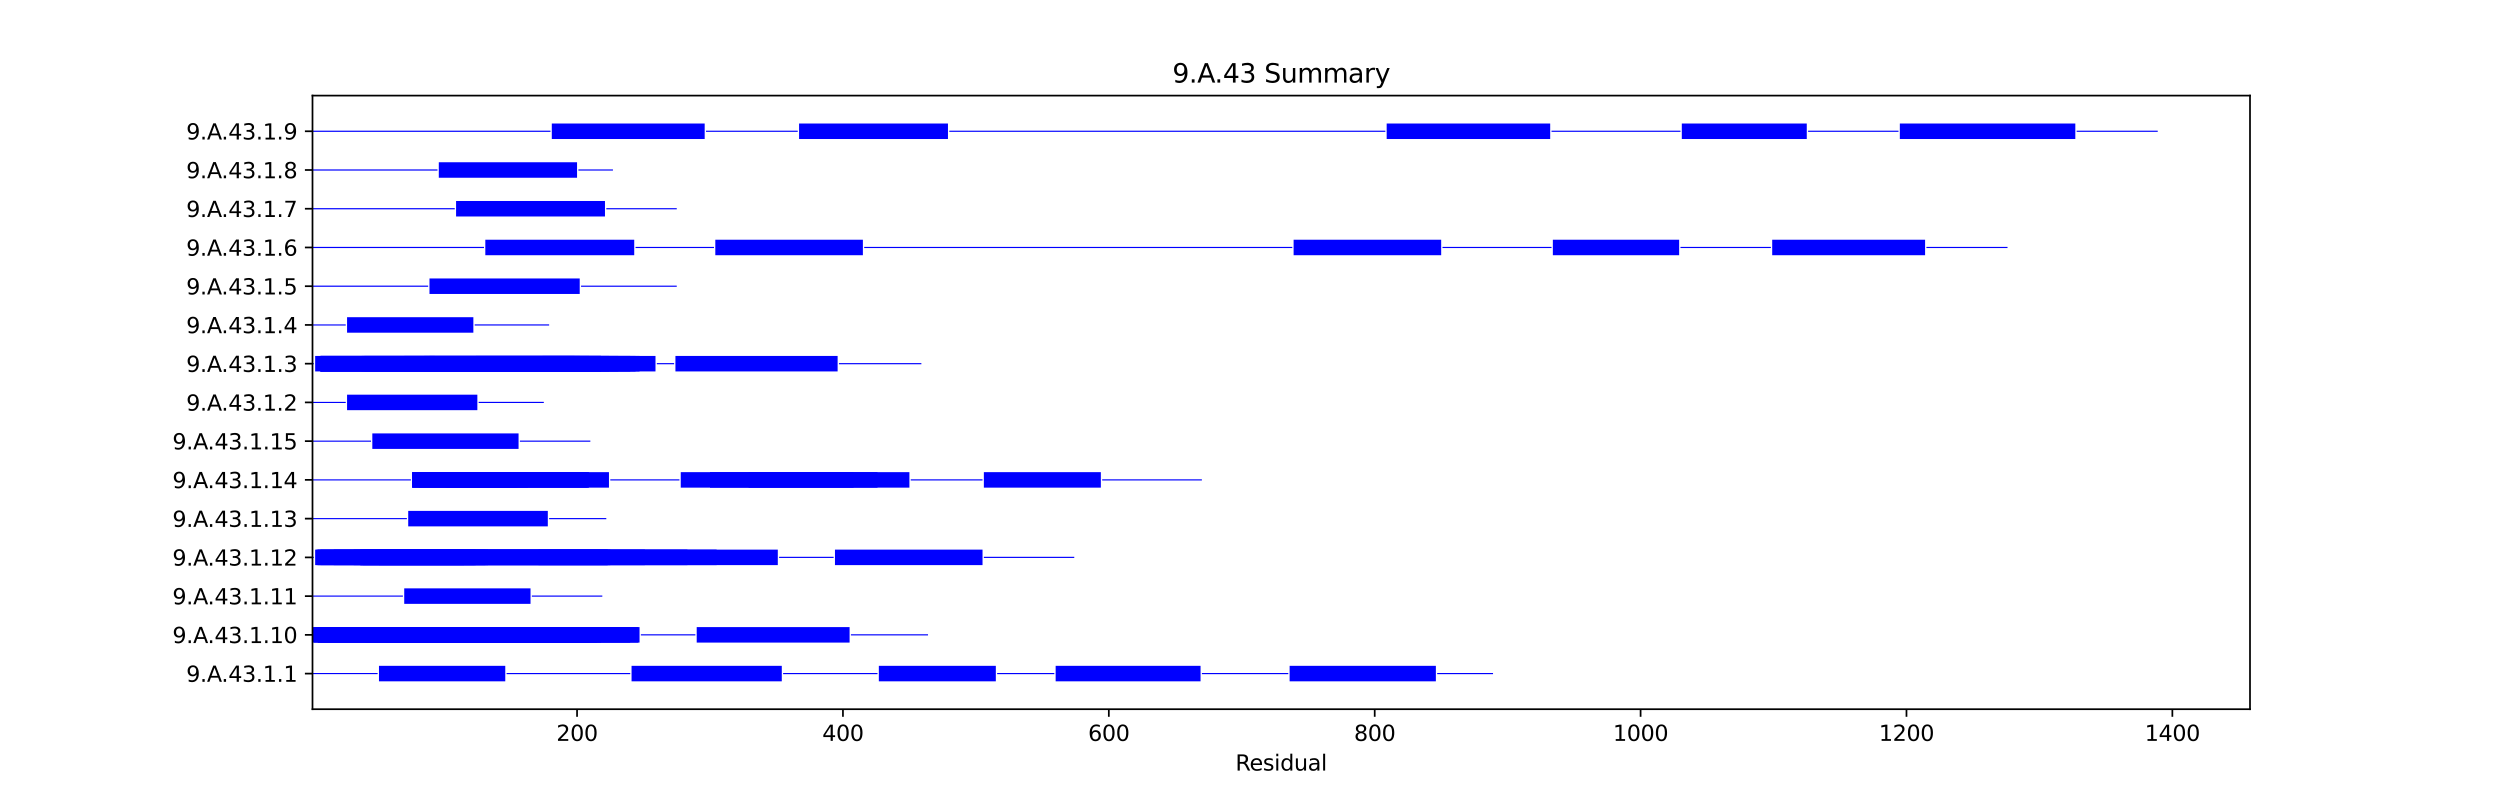 <?xml version="1.0" encoding="utf-8" standalone="no"?>
<!DOCTYPE svg PUBLIC "-//W3C//DTD SVG 1.1//EN"
  "http://www.w3.org/Graphics/SVG/1.1/DTD/svg11.dtd">
<svg xmlns:xlink="http://www.w3.org/1999/xlink" width="1152pt" height="367.2pt" viewBox="0 0 1152 367.2" xmlns="http://www.w3.org/2000/svg" version="1.1">
 <defs>
  <style type="text/css">*{stroke-linejoin: round; stroke-linecap: butt}</style>
 </defs>
 <g id="figure_1">
  <g id="patch_1">
   <path d="M 0 367.2 
L 1152 367.2 
L 1152 0 
L 0 0 
z
" style="fill: #ffffff"/>
  </g>
  <g id="axes_1">
   <g id="patch_2">
    <path d="M 144 326.808 
L 1036.8 326.808 
L 1036.8 44.064 
L 144 44.064 
z
" style="fill: #ffffff"/>
   </g>
   <g id="patch_3">
    <path d="M 144 310.654 
L 174.017 310.654 
L 174.017 310.118 
L 144 310.118 
z
" clip-path="url(#p4960976995)" style="fill: #0000ff"/>
   </g>
   <g id="patch_4">
    <path d="M 174.63 313.956 
L 232.827 313.956 
L 232.827 306.816 
L 174.63 306.816 
z
" clip-path="url(#p4960976995)" style="fill: #0000ff"/>
   </g>
   <g id="patch_5">
    <path d="M 233.439 310.654 
L 290.411 310.654 
L 290.411 310.118 
L 233.439 310.118 
z
" clip-path="url(#p4960976995)" style="fill: #0000ff"/>
   </g>
   <g id="patch_6">
    <path d="M 291.023 313.956 
L 360.247 313.956 
L 360.247 306.816 
L 291.023 306.816 
z
" clip-path="url(#p4960976995)" style="fill: #0000ff"/>
   </g>
   <g id="patch_7">
    <path d="M 360.86 310.654 
L 404.354 310.654 
L 404.354 310.118 
L 360.86 310.118 
z
" clip-path="url(#p4960976995)" style="fill: #0000ff"/>
   </g>
   <g id="patch_8">
    <path d="M 404.967 313.956 
L 458.875 313.956 
L 458.875 306.816 
L 404.967 306.816 
z
" clip-path="url(#p4960976995)" style="fill: #0000ff"/>
   </g>
   <g id="patch_9">
    <path d="M 459.488 310.654 
L 485.83 310.654 
L 485.83 310.118 
L 459.488 310.118 
z
" clip-path="url(#p4960976995)" style="fill: #0000ff"/>
   </g>
   <g id="patch_10">
    <path d="M 486.442 313.956 
L 553.215 313.956 
L 553.215 306.816 
L 486.442 306.816 
z
" clip-path="url(#p4960976995)" style="fill: #0000ff"/>
   </g>
   <g id="patch_11">
    <path d="M 553.828 310.654 
L 593.647 310.654 
L 593.647 310.118 
L 553.828 310.118 
z
" clip-path="url(#p4960976995)" style="fill: #0000ff"/>
   </g>
   <g id="patch_12">
    <path d="M 594.259 313.956 
L 661.645 313.956 
L 661.645 306.816 
L 594.259 306.816 
z
" clip-path="url(#p4960976995)" style="fill: #0000ff"/>
   </g>
   <g id="patch_13">
    <path d="M 662.258 310.654 
L 687.987 310.654 
L 687.987 310.118 
L 662.258 310.118 
z
" clip-path="url(#p4960976995)" style="fill: #0000ff"/>
   </g>
   <g id="patch_14">
    <path d="M 144 296.106 
L 254.268 296.106 
L 254.268 288.966 
L 144 288.966 
z
" clip-path="url(#p4960976995)" style="fill: #0000ff"/>
   </g>
   <g id="patch_15">
    <path d="M 144.613 296.106 
L 234.052 296.106 
L 234.052 288.966 
L 144.613 288.966 
z
" clip-path="url(#p4960976995)" style="fill: #0000ff"/>
   </g>
   <g id="patch_16">
    <path d="M 146.45 296.106 
L 294.699 296.106 
L 294.699 288.966 
L 146.45 288.966 
z
" clip-path="url(#p4960976995)" style="fill: #0000ff"/>
   </g>
   <g id="patch_17">
    <path d="M 146.45 296.106 
L 290.411 296.106 
L 290.411 288.966 
L 146.45 288.966 
z
" clip-path="url(#p4960976995)" style="fill: #0000ff"/>
   </g>
   <g id="patch_18">
    <path d="M 147.676 296.106 
L 271.42 296.106 
L 271.42 288.966 
L 147.676 288.966 
z
" clip-path="url(#p4960976995)" style="fill: #0000ff"/>
   </g>
   <g id="patch_19">
    <path d="M 168.504 296.106 
L 276.934 296.106 
L 276.934 288.966 
L 168.504 288.966 
z
" clip-path="url(#p4960976995)" style="fill: #0000ff"/>
   </g>
   <g id="patch_20">
    <path d="M 177.693 296.106 
L 211.998 296.106 
L 211.998 288.966 
L 177.693 288.966 
z
" clip-path="url(#p4960976995)" style="fill: #0000ff"/>
   </g>
   <g id="patch_21">
    <path d="M 185.044 296.106 
L 272.033 296.106 
L 272.033 288.966 
L 185.044 288.966 
z
" clip-path="url(#p4960976995)" style="fill: #0000ff"/>
   </g>
   <g id="patch_22">
    <path d="M 187.494 296.106 
L 275.096 296.106 
L 275.096 288.966 
L 187.494 288.966 
z
" clip-path="url(#p4960976995)" style="fill: #0000ff"/>
   </g>
   <g id="patch_23">
    <path d="M 187.494 296.106 
L 242.016 296.106 
L 242.016 288.966 
L 187.494 288.966 
z
" clip-path="url(#p4960976995)" style="fill: #0000ff"/>
   </g>
   <g id="patch_24">
    <path d="M 194.233 296.106 
L 294.086 296.106 
L 294.086 288.966 
L 194.233 288.966 
z
" clip-path="url(#p4960976995)" style="fill: #0000ff"/>
   </g>
   <g id="patch_25">
    <path d="M 203.422 296.106 
L 241.403 296.106 
L 241.403 288.966 
L 203.422 288.966 
z
" clip-path="url(#p4960976995)" style="fill: #0000ff"/>
   </g>
   <g id="patch_26">
    <path d="M 295.312 292.804 
L 320.428 292.804 
L 320.428 292.268 
L 295.312 292.268 
z
" clip-path="url(#p4960976995)" style="fill: #0000ff"/>
   </g>
   <g id="patch_27">
    <path d="M 321.041 296.106 
L 391.49 296.106 
L 391.49 288.966 
L 321.041 288.966 
z
" clip-path="url(#p4960976995)" style="fill: #0000ff"/>
   </g>
   <g id="patch_28">
    <path d="M 392.102 292.804 
L 427.633 292.804 
L 427.633 292.268 
L 392.102 292.268 
z
" clip-path="url(#p4960976995)" style="fill: #0000ff"/>
   </g>
   <g id="patch_29">
    <path d="M 144 274.954 
L 185.657 274.954 
L 185.657 274.418 
L 144 274.418 
z
" clip-path="url(#p4960976995)" style="fill: #0000ff"/>
   </g>
   <g id="patch_30">
    <path d="M 186.269 278.256 
L 244.466 278.256 
L 244.466 271.116 
L 186.269 271.116 
z
" clip-path="url(#p4960976995)" style="fill: #0000ff"/>
   </g>
   <g id="patch_31">
    <path d="M 245.079 274.954 
L 277.546 274.954 
L 277.546 274.418 
L 245.079 274.418 
z
" clip-path="url(#p4960976995)" style="fill: #0000ff"/>
   </g>
   <g id="patch_32">
    <path d="M 144 257.104 
L 144.613 257.104 
L 144.613 256.568 
L 144 256.568 
z
" clip-path="url(#p4960976995)" style="fill: #0000ff"/>
   </g>
   <g id="patch_33">
    <path d="M 145.225 260.406 
L 279.997 260.406 
L 279.997 253.266 
L 145.225 253.266 
z
" clip-path="url(#p4960976995)" style="fill: #0000ff"/>
   </g>
   <g id="patch_34">
    <path d="M 145.838 260.406 
L 224.863 260.406 
L 224.863 253.266 
L 145.838 253.266 
z
" clip-path="url(#p4960976995)" style="fill: #0000ff"/>
   </g>
   <g id="patch_35">
    <path d="M 146.45 260.406 
L 281.222 260.406 
L 281.222 253.266 
L 146.45 253.266 
z
" clip-path="url(#p4960976995)" style="fill: #0000ff"/>
   </g>
   <g id="patch_36">
    <path d="M 147.676 260.406 
L 316.753 260.406 
L 316.753 253.266 
L 147.676 253.266 
z
" clip-path="url(#p4960976995)" style="fill: #0000ff"/>
   </g>
   <g id="patch_37">
    <path d="M 153.802 260.406 
L 219.35 260.406 
L 219.35 253.266 
L 153.802 253.266 
z
" clip-path="url(#p4960976995)" style="fill: #0000ff"/>
   </g>
   <g id="patch_38">
    <path d="M 162.991 260.406 
L 358.409 260.406 
L 358.409 253.266 
L 162.991 253.266 
z
" clip-path="url(#p4960976995)" style="fill: #0000ff"/>
   </g>
   <g id="patch_39">
    <path d="M 166.054 260.406 
L 213.836 260.406 
L 213.836 253.266 
L 166.054 253.266 
z
" clip-path="url(#p4960976995)" style="fill: #0000ff"/>
   </g>
   <g id="patch_40">
    <path d="M 166.054 260.406 
L 297.149 260.406 
L 297.149 253.266 
L 166.054 253.266 
z
" clip-path="url(#p4960976995)" style="fill: #0000ff"/>
   </g>
   <g id="patch_41">
    <path d="M 166.054 260.406 
L 218.737 260.406 
L 218.737 253.266 
L 166.054 253.266 
z
" clip-path="url(#p4960976995)" style="fill: #0000ff"/>
   </g>
   <g id="patch_42">
    <path d="M 167.279 260.406 
L 223.638 260.406 
L 223.638 253.266 
L 167.279 253.266 
z
" clip-path="url(#p4960976995)" style="fill: #0000ff"/>
   </g>
   <g id="patch_43">
    <path d="M 174.63 260.406 
L 279.997 260.406 
L 279.997 253.266 
L 174.63 253.266 
z
" clip-path="url(#p4960976995)" style="fill: #0000ff"/>
   </g>
   <g id="patch_44">
    <path d="M 248.142 260.406 
L 330.23 260.406 
L 330.23 253.266 
L 248.142 253.266 
z
" clip-path="url(#p4960976995)" style="fill: #0000ff"/>
   </g>
   <g id="patch_45">
    <path d="M 359.022 257.104 
L 384.138 257.104 
L 384.138 256.568 
L 359.022 256.568 
z
" clip-path="url(#p4960976995)" style="fill: #0000ff"/>
   </g>
   <g id="patch_46">
    <path d="M 384.751 260.406 
L 452.749 260.406 
L 452.749 253.266 
L 384.751 253.266 
z
" clip-path="url(#p4960976995)" style="fill: #0000ff"/>
   </g>
   <g id="patch_47">
    <path d="M 453.362 257.104 
L 495.019 257.104 
L 495.019 256.568 
L 453.362 256.568 
z
" clip-path="url(#p4960976995)" style="fill: #0000ff"/>
   </g>
   <g id="patch_48">
    <path d="M 144 239.254 
L 187.494 239.254 
L 187.494 238.718 
L 144 238.718 
z
" clip-path="url(#p4960976995)" style="fill: #0000ff"/>
   </g>
   <g id="patch_49">
    <path d="M 188.107 242.556 
L 252.43 242.556 
L 252.43 235.416 
L 188.107 235.416 
z
" clip-path="url(#p4960976995)" style="fill: #0000ff"/>
   </g>
   <g id="patch_50">
    <path d="M 253.042 239.254 
L 279.384 239.254 
L 279.384 238.718 
L 253.042 238.718 
z
" clip-path="url(#p4960976995)" style="fill: #0000ff"/>
   </g>
   <g id="patch_51">
    <path d="M 144 221.404 
L 189.332 221.404 
L 189.332 220.868 
L 144 220.868 
z
" clip-path="url(#p4960976995)" style="fill: #0000ff"/>
   </g>
   <g id="patch_52">
    <path d="M 189.945 224.706 
L 280.609 224.706 
L 280.609 217.566 
L 189.945 217.566 
z
" clip-path="url(#p4960976995)" style="fill: #0000ff"/>
   </g>
   <g id="patch_53">
    <path d="M 189.945 224.706 
L 271.42 224.706 
L 271.42 217.566 
L 189.945 217.566 
z
" clip-path="url(#p4960976995)" style="fill: #0000ff"/>
   </g>
   <g id="patch_54">
    <path d="M 189.945 224.706 
L 270.808 224.706 
L 270.808 217.566 
L 189.945 217.566 
z
" clip-path="url(#p4960976995)" style="fill: #0000ff"/>
   </g>
   <g id="patch_55">
    <path d="M 193.008 224.706 
L 243.241 224.706 
L 243.241 217.566 
L 193.008 217.566 
z
" clip-path="url(#p4960976995)" style="fill: #0000ff"/>
   </g>
   <g id="patch_56">
    <path d="M 205.26 224.706 
L 238.34 224.706 
L 238.34 217.566 
L 205.26 217.566 
z
" clip-path="url(#p4960976995)" style="fill: #0000ff"/>
   </g>
   <g id="patch_57">
    <path d="M 281.222 221.404 
L 313.077 221.404 
L 313.077 220.868 
L 281.222 220.868 
z
" clip-path="url(#p4960976995)" style="fill: #0000ff"/>
   </g>
   <g id="patch_58">
    <path d="M 313.69 224.706 
L 419.056 224.706 
L 419.056 217.566 
L 313.69 217.566 
z
" clip-path="url(#p4960976995)" style="fill: #0000ff"/>
   </g>
   <g id="patch_59">
    <path d="M 327.167 224.706 
L 404.354 224.706 
L 404.354 217.566 
L 327.167 217.566 
z
" clip-path="url(#p4960976995)" style="fill: #0000ff"/>
   </g>
   <g id="patch_60">
    <path d="M 344.932 224.706 
L 393.327 224.706 
L 393.327 217.566 
L 344.932 217.566 
z
" clip-path="url(#p4960976995)" style="fill: #0000ff"/>
   </g>
   <g id="patch_61">
    <path d="M 419.669 221.404 
L 452.749 221.404 
L 452.749 220.868 
L 419.669 220.868 
z
" clip-path="url(#p4960976995)" style="fill: #0000ff"/>
   </g>
   <g id="patch_62">
    <path d="M 453.362 224.706 
L 507.27 224.706 
L 507.27 217.566 
L 453.362 217.566 
z
" clip-path="url(#p4960976995)" style="fill: #0000ff"/>
   </g>
   <g id="patch_63">
    <path d="M 507.883 221.404 
L 553.828 221.404 
L 553.828 220.868 
L 507.883 220.868 
z
" clip-path="url(#p4960976995)" style="fill: #0000ff"/>
   </g>
   <g id="patch_64">
    <path d="M 144 203.554 
L 170.954 203.554 
L 170.954 203.018 
L 144 203.018 
z
" clip-path="url(#p4960976995)" style="fill: #0000ff"/>
   </g>
   <g id="patch_65">
    <path d="M 171.567 206.856 
L 238.953 206.856 
L 238.953 199.716 
L 171.567 199.716 
z
" clip-path="url(#p4960976995)" style="fill: #0000ff"/>
   </g>
   <g id="patch_66">
    <path d="M 239.565 203.554 
L 272.033 203.554 
L 272.033 203.018 
L 239.565 203.018 
z
" clip-path="url(#p4960976995)" style="fill: #0000ff"/>
   </g>
   <g id="patch_67">
    <path d="M 144 185.704 
L 159.315 185.704 
L 159.315 185.168 
L 144 185.168 
z
" clip-path="url(#p4960976995)" style="fill: #0000ff"/>
   </g>
   <g id="patch_68">
    <path d="M 159.928 189.006 
L 219.962 189.006 
L 219.962 181.866 
L 159.928 181.866 
z
" clip-path="url(#p4960976995)" style="fill: #0000ff"/>
   </g>
   <g id="patch_69">
    <path d="M 220.575 185.704 
L 250.592 185.704 
L 250.592 185.168 
L 220.575 185.168 
z
" clip-path="url(#p4960976995)" style="fill: #0000ff"/>
   </g>
   <g id="patch_70">
    <path d="M 144 167.854 
L 144.613 167.854 
L 144.613 167.318 
L 144 167.318 
z
" clip-path="url(#p4960976995)" style="fill: #0000ff"/>
   </g>
   <g id="patch_71">
    <path d="M 145.225 171.156 
L 264.682 171.156 
L 264.682 164.016 
L 145.225 164.016 
z
" clip-path="url(#p4960976995)" style="fill: #0000ff"/>
   </g>
   <g id="patch_72">
    <path d="M 147.676 171.156 
L 290.411 171.156 
L 290.411 164.016 
L 147.676 164.016 
z
" clip-path="url(#p4960976995)" style="fill: #0000ff"/>
   </g>
   <g id="patch_73">
    <path d="M 147.676 171.156 
L 271.42 171.156 
L 271.42 164.016 
L 147.676 164.016 
z
" clip-path="url(#p4960976995)" style="fill: #0000ff"/>
   </g>
   <g id="patch_74">
    <path d="M 147.676 171.156 
L 200.359 171.156 
L 200.359 164.016 
L 147.676 164.016 
z
" clip-path="url(#p4960976995)" style="fill: #0000ff"/>
   </g>
   <g id="patch_75">
    <path d="M 147.676 171.156 
L 267.132 171.156 
L 267.132 164.016 
L 147.676 164.016 
z
" clip-path="url(#p4960976995)" style="fill: #0000ff"/>
   </g>
   <g id="patch_76">
    <path d="M 147.676 171.156 
L 280.609 171.156 
L 280.609 164.016 
L 147.676 164.016 
z
" clip-path="url(#p4960976995)" style="fill: #0000ff"/>
   </g>
   <g id="patch_77">
    <path d="M 166.666 171.156 
L 276.934 171.156 
L 276.934 164.016 
L 166.666 164.016 
z
" clip-path="url(#p4960976995)" style="fill: #0000ff"/>
   </g>
   <g id="patch_78">
    <path d="M 167.891 171.156 
L 276.934 171.156 
L 276.934 164.016 
L 167.891 164.016 
z
" clip-path="url(#p4960976995)" style="fill: #0000ff"/>
   </g>
   <g id="patch_79">
    <path d="M 186.269 171.156 
L 302.05 171.156 
L 302.05 164.016 
L 186.269 164.016 
z
" clip-path="url(#p4960976995)" style="fill: #0000ff"/>
   </g>
   <g id="patch_80">
    <path d="M 195.458 171.156 
L 294.699 171.156 
L 294.699 164.016 
L 195.458 164.016 
z
" clip-path="url(#p4960976995)" style="fill: #0000ff"/>
   </g>
   <g id="patch_81">
    <path d="M 197.909 171.156 
L 284.897 171.156 
L 284.897 164.016 
L 197.909 164.016 
z
" clip-path="url(#p4960976995)" style="fill: #0000ff"/>
   </g>
   <g id="patch_82">
    <path d="M 219.35 171.156 
L 292.861 171.156 
L 292.861 164.016 
L 219.35 164.016 
z
" clip-path="url(#p4960976995)" style="fill: #0000ff"/>
   </g>
   <g id="patch_83">
    <path d="M 249.979 171.156 
L 276.934 171.156 
L 276.934 164.016 
L 249.979 164.016 
z
" clip-path="url(#p4960976995)" style="fill: #0000ff"/>
   </g>
   <g id="patch_84">
    <path d="M 302.663 167.854 
L 310.627 167.854 
L 310.627 167.318 
L 302.663 167.318 
z
" clip-path="url(#p4960976995)" style="fill: #0000ff"/>
   </g>
   <g id="patch_85">
    <path d="M 311.239 171.156 
L 385.976 171.156 
L 385.976 164.016 
L 311.239 164.016 
z
" clip-path="url(#p4960976995)" style="fill: #0000ff"/>
   </g>
   <g id="patch_86">
    <path d="M 386.589 167.854 
L 424.57 167.854 
L 424.57 167.318 
L 386.589 167.318 
z
" clip-path="url(#p4960976995)" style="fill: #0000ff"/>
   </g>
   <g id="patch_87">
    <path d="M 144 150.004 
L 159.315 150.004 
L 159.315 149.468 
L 144 149.468 
z
" clip-path="url(#p4960976995)" style="fill: #0000ff"/>
   </g>
   <g id="patch_88">
    <path d="M 159.928 153.306 
L 218.124 153.306 
L 218.124 146.166 
L 159.928 146.166 
z
" clip-path="url(#p4960976995)" style="fill: #0000ff"/>
   </g>
   <g id="patch_89">
    <path d="M 218.737 150.004 
L 253.042 150.004 
L 253.042 149.468 
L 218.737 149.468 
z
" clip-path="url(#p4960976995)" style="fill: #0000ff"/>
   </g>
   <g id="patch_90">
    <path d="M 144 132.154 
L 197.296 132.154 
L 197.296 131.618 
L 144 131.618 
z
" clip-path="url(#p4960976995)" style="fill: #0000ff"/>
   </g>
   <g id="patch_91">
    <path d="M 197.909 135.456 
L 267.132 135.456 
L 267.132 128.316 
L 197.909 128.316 
z
" clip-path="url(#p4960976995)" style="fill: #0000ff"/>
   </g>
   <g id="patch_92">
    <path d="M 267.745 132.154 
L 311.852 132.154 
L 311.852 131.618 
L 267.745 131.618 
z
" clip-path="url(#p4960976995)" style="fill: #0000ff"/>
   </g>
   <g id="patch_93">
    <path d="M 144 114.304 
L 223.025 114.304 
L 223.025 113.768 
L 144 113.768 
z
" clip-path="url(#p4960976995)" style="fill: #0000ff"/>
   </g>
   <g id="patch_94">
    <path d="M 223.638 117.606 
L 292.249 117.606 
L 292.249 110.466 
L 223.638 110.466 
z
" clip-path="url(#p4960976995)" style="fill: #0000ff"/>
   </g>
   <g id="patch_95">
    <path d="M 292.861 114.304 
L 329.005 114.304 
L 329.005 113.768 
L 292.861 113.768 
z
" clip-path="url(#p4960976995)" style="fill: #0000ff"/>
   </g>
   <g id="patch_96">
    <path d="M 329.617 117.606 
L 397.615 117.606 
L 397.615 110.466 
L 329.617 110.466 
z
" clip-path="url(#p4960976995)" style="fill: #0000ff"/>
   </g>
   <g id="patch_97">
    <path d="M 398.228 114.304 
L 595.485 114.304 
L 595.485 113.768 
L 398.228 113.768 
z
" clip-path="url(#p4960976995)" style="fill: #0000ff"/>
   </g>
   <g id="patch_98">
    <path d="M 596.097 117.606 
L 664.096 117.606 
L 664.096 110.466 
L 596.097 110.466 
z
" clip-path="url(#p4960976995)" style="fill: #0000ff"/>
   </g>
   <g id="patch_99">
    <path d="M 664.708 114.304 
L 714.941 114.304 
L 714.941 113.768 
L 664.708 113.768 
z
" clip-path="url(#p4960976995)" style="fill: #0000ff"/>
   </g>
   <g id="patch_100">
    <path d="M 715.554 117.606 
L 773.751 117.606 
L 773.751 110.466 
L 715.554 110.466 
z
" clip-path="url(#p4960976995)" style="fill: #0000ff"/>
   </g>
   <g id="patch_101">
    <path d="M 774.363 114.304 
L 816.02 114.304 
L 816.02 113.768 
L 774.363 113.768 
z
" clip-path="url(#p4960976995)" style="fill: #0000ff"/>
   </g>
   <g id="patch_102">
    <path d="M 816.632 117.606 
L 887.081 117.606 
L 887.081 110.466 
L 816.632 110.466 
z
" clip-path="url(#p4960976995)" style="fill: #0000ff"/>
   </g>
   <g id="patch_103">
    <path d="M 887.694 114.304 
L 925.062 114.304 
L 925.062 113.768 
L 887.694 113.768 
z
" clip-path="url(#p4960976995)" style="fill: #0000ff"/>
   </g>
   <g id="patch_104">
    <path d="M 144 96.454 
L 209.548 96.454 
L 209.548 95.918 
L 144 95.918 
z
" clip-path="url(#p4960976995)" style="fill: #0000ff"/>
   </g>
   <g id="patch_105">
    <path d="M 210.161 99.756 
L 278.772 99.756 
L 278.772 92.616 
L 210.161 92.616 
z
" clip-path="url(#p4960976995)" style="fill: #0000ff"/>
   </g>
   <g id="patch_106">
    <path d="M 279.384 96.454 
L 311.852 96.454 
L 311.852 95.918 
L 279.384 95.918 
z
" clip-path="url(#p4960976995)" style="fill: #0000ff"/>
   </g>
   <g id="patch_107">
    <path d="M 144 78.604 
L 201.584 78.604 
L 201.584 78.068 
L 144 78.068 
z
" clip-path="url(#p4960976995)" style="fill: #0000ff"/>
   </g>
   <g id="patch_108">
    <path d="M 202.197 81.906 
L 265.907 81.906 
L 265.907 74.766 
L 202.197 74.766 
z
" clip-path="url(#p4960976995)" style="fill: #0000ff"/>
   </g>
   <g id="patch_109">
    <path d="M 266.52 78.604 
L 282.447 78.604 
L 282.447 78.068 
L 266.52 78.068 
z
" clip-path="url(#p4960976995)" style="fill: #0000ff"/>
   </g>
   <g id="patch_110">
    <path d="M 144 60.754 
L 253.655 60.754 
L 253.655 60.218 
L 144 60.218 
z
" clip-path="url(#p4960976995)" style="fill: #0000ff"/>
   </g>
   <g id="patch_111">
    <path d="M 254.268 64.056 
L 324.716 64.056 
L 324.716 56.916 
L 254.268 56.916 
z
" clip-path="url(#p4960976995)" style="fill: #0000ff"/>
   </g>
   <g id="patch_112">
    <path d="M 325.329 60.754 
L 367.598 60.754 
L 367.598 60.218 
L 325.329 60.218 
z
" clip-path="url(#p4960976995)" style="fill: #0000ff"/>
   </g>
   <g id="patch_113">
    <path d="M 368.211 64.056 
L 436.822 64.056 
L 436.822 56.916 
L 368.211 56.916 
z
" clip-path="url(#p4960976995)" style="fill: #0000ff"/>
   </g>
   <g id="patch_114">
    <path d="M 437.434 60.754 
L 638.366 60.754 
L 638.366 60.218 
L 437.434 60.218 
z
" clip-path="url(#p4960976995)" style="fill: #0000ff"/>
   </g>
   <g id="patch_115">
    <path d="M 638.979 64.056 
L 714.329 64.056 
L 714.329 56.916 
L 638.979 56.916 
z
" clip-path="url(#p4960976995)" style="fill: #0000ff"/>
   </g>
   <g id="patch_116">
    <path d="M 714.941 60.754 
L 774.363 60.754 
L 774.363 60.218 
L 714.941 60.218 
z
" clip-path="url(#p4960976995)" style="fill: #0000ff"/>
   </g>
   <g id="patch_117">
    <path d="M 774.976 64.056 
L 832.56 64.056 
L 832.56 56.916 
L 774.976 56.916 
z
" clip-path="url(#p4960976995)" style="fill: #0000ff"/>
   </g>
   <g id="patch_118">
    <path d="M 833.172 60.754 
L 874.829 60.754 
L 874.829 60.218 
L 833.172 60.218 
z
" clip-path="url(#p4960976995)" style="fill: #0000ff"/>
   </g>
   <g id="patch_119">
    <path d="M 875.442 64.056 
L 956.305 64.056 
L 956.305 56.916 
L 875.442 56.916 
z
" clip-path="url(#p4960976995)" style="fill: #0000ff"/>
   </g>
   <g id="patch_120">
    <path d="M 956.917 60.754 
L 994.286 60.754 
L 994.286 60.218 
L 956.917 60.218 
z
" clip-path="url(#p4960976995)" style="fill: #0000ff"/>
   </g>
   <g id="matplotlib.axis_1">
    <g id="xtick_1">
     <g id="line2d_1">
      <defs>
       <path id="m656476e92b" d="M 0 0 
L 0 3.5 
" style="stroke: #000000; stroke-width: 0.8"/>
      </defs>
      <g>
       <use xlink:href="#m656476e92b" x="265.907" y="326.808" style="stroke: #000000; stroke-width: 0.8"/>
      </g>
     </g>
     <g id="text_1">
      <!-- 200 -->
      <g transform="translate(256.363 341.406) scale(0.1 -0.1)">
       <defs>
        <path id="DejaVuSans-32" d="M 1228 531 
L 3431 531 
L 3431 0 
L 469 0 
L 469 531 
Q 828 903 1448 1529 
Q 2069 2156 2228 2338 
Q 2531 2678 2651 2914 
Q 2772 3150 2772 3378 
Q 2772 3750 2511 3984 
Q 2250 4219 1831 4219 
Q 1534 4219 1204 4116 
Q 875 4013 500 3803 
L 500 4441 
Q 881 4594 1212 4672 
Q 1544 4750 1819 4750 
Q 2544 4750 2975 4387 
Q 3406 4025 3406 3419 
Q 3406 3131 3298 2873 
Q 3191 2616 2906 2266 
Q 2828 2175 2409 1742 
Q 1991 1309 1228 531 
z
" transform="scale(0.016)"/>
        <path id="DejaVuSans-30" d="M 2034 4250 
Q 1547 4250 1301 3770 
Q 1056 3291 1056 2328 
Q 1056 1369 1301 889 
Q 1547 409 2034 409 
Q 2525 409 2770 889 
Q 3016 1369 3016 2328 
Q 3016 3291 2770 3770 
Q 2525 4250 2034 4250 
z
M 2034 4750 
Q 2819 4750 3233 4129 
Q 3647 3509 3647 2328 
Q 3647 1150 3233 529 
Q 2819 -91 2034 -91 
Q 1250 -91 836 529 
Q 422 1150 422 2328 
Q 422 3509 836 4129 
Q 1250 4750 2034 4750 
z
" transform="scale(0.016)"/>
       </defs>
       <use xlink:href="#DejaVuSans-32"/>
       <use xlink:href="#DejaVuSans-30" x="63.623"/>
       <use xlink:href="#DejaVuSans-30" x="127.246"/>
      </g>
     </g>
    </g>
    <g id="xtick_2">
     <g id="line2d_2">
      <g>
       <use xlink:href="#m656476e92b" x="388.427" y="326.808" style="stroke: #000000; stroke-width: 0.8"/>
      </g>
     </g>
     <g id="text_2">
      <!-- 400 -->
      <g transform="translate(378.883 341.406) scale(0.1 -0.1)">
       <defs>
        <path id="DejaVuSans-34" d="M 2419 4116 
L 825 1625 
L 2419 1625 
L 2419 4116 
z
M 2253 4666 
L 3047 4666 
L 3047 1625 
L 3713 1625 
L 3713 1100 
L 3047 1100 
L 3047 0 
L 2419 0 
L 2419 1100 
L 313 1100 
L 313 1709 
L 2253 4666 
z
" transform="scale(0.016)"/>
       </defs>
       <use xlink:href="#DejaVuSans-34"/>
       <use xlink:href="#DejaVuSans-30" x="63.623"/>
       <use xlink:href="#DejaVuSans-30" x="127.246"/>
      </g>
     </g>
    </g>
    <g id="xtick_3">
     <g id="line2d_3">
      <g>
       <use xlink:href="#m656476e92b" x="510.946" y="326.808" style="stroke: #000000; stroke-width: 0.8"/>
      </g>
     </g>
     <g id="text_3">
      <!-- 600 -->
      <g transform="translate(501.402 341.406) scale(0.1 -0.1)">
       <defs>
        <path id="DejaVuSans-36" d="M 2113 2584 
Q 1688 2584 1439 2293 
Q 1191 2003 1191 1497 
Q 1191 994 1439 701 
Q 1688 409 2113 409 
Q 2538 409 2786 701 
Q 3034 994 3034 1497 
Q 3034 2003 2786 2293 
Q 2538 2584 2113 2584 
z
M 3366 4563 
L 3366 3988 
Q 3128 4100 2886 4159 
Q 2644 4219 2406 4219 
Q 1781 4219 1451 3797 
Q 1122 3375 1075 2522 
Q 1259 2794 1537 2939 
Q 1816 3084 2150 3084 
Q 2853 3084 3261 2657 
Q 3669 2231 3669 1497 
Q 3669 778 3244 343 
Q 2819 -91 2113 -91 
Q 1303 -91 875 529 
Q 447 1150 447 2328 
Q 447 3434 972 4092 
Q 1497 4750 2381 4750 
Q 2619 4750 2861 4703 
Q 3103 4656 3366 4563 
z
" transform="scale(0.016)"/>
       </defs>
       <use xlink:href="#DejaVuSans-36"/>
       <use xlink:href="#DejaVuSans-30" x="63.623"/>
       <use xlink:href="#DejaVuSans-30" x="127.246"/>
      </g>
     </g>
    </g>
    <g id="xtick_4">
     <g id="line2d_4">
      <g>
       <use xlink:href="#m656476e92b" x="633.466" y="326.808" style="stroke: #000000; stroke-width: 0.8"/>
      </g>
     </g>
     <g id="text_4">
      <!-- 800 -->
      <g transform="translate(623.922 341.406) scale(0.1 -0.1)">
       <defs>
        <path id="DejaVuSans-38" d="M 2034 2216 
Q 1584 2216 1326 1975 
Q 1069 1734 1069 1313 
Q 1069 891 1326 650 
Q 1584 409 2034 409 
Q 2484 409 2743 651 
Q 3003 894 3003 1313 
Q 3003 1734 2745 1975 
Q 2488 2216 2034 2216 
z
M 1403 2484 
Q 997 2584 770 2862 
Q 544 3141 544 3541 
Q 544 4100 942 4425 
Q 1341 4750 2034 4750 
Q 2731 4750 3128 4425 
Q 3525 4100 3525 3541 
Q 3525 3141 3298 2862 
Q 3072 2584 2669 2484 
Q 3125 2378 3379 2068 
Q 3634 1759 3634 1313 
Q 3634 634 3220 271 
Q 2806 -91 2034 -91 
Q 1263 -91 848 271 
Q 434 634 434 1313 
Q 434 1759 690 2068 
Q 947 2378 1403 2484 
z
M 1172 3481 
Q 1172 3119 1398 2916 
Q 1625 2713 2034 2713 
Q 2441 2713 2670 2916 
Q 2900 3119 2900 3481 
Q 2900 3844 2670 4047 
Q 2441 4250 2034 4250 
Q 1625 4250 1398 4047 
Q 1172 3844 1172 3481 
z
" transform="scale(0.016)"/>
       </defs>
       <use xlink:href="#DejaVuSans-38"/>
       <use xlink:href="#DejaVuSans-30" x="63.623"/>
       <use xlink:href="#DejaVuSans-30" x="127.246"/>
      </g>
     </g>
    </g>
    <g id="xtick_5">
     <g id="line2d_5">
      <g>
       <use xlink:href="#m656476e92b" x="755.985" y="326.808" style="stroke: #000000; stroke-width: 0.8"/>
      </g>
     </g>
     <g id="text_5">
      <!-- 1000 -->
      <g transform="translate(743.26 341.406) scale(0.1 -0.1)">
       <defs>
        <path id="DejaVuSans-31" d="M 794 531 
L 1825 531 
L 1825 4091 
L 703 3866 
L 703 4441 
L 1819 4666 
L 2450 4666 
L 2450 531 
L 3481 531 
L 3481 0 
L 794 0 
L 794 531 
z
" transform="scale(0.016)"/>
       </defs>
       <use xlink:href="#DejaVuSans-31"/>
       <use xlink:href="#DejaVuSans-30" x="63.623"/>
       <use xlink:href="#DejaVuSans-30" x="127.246"/>
       <use xlink:href="#DejaVuSans-30" x="190.869"/>
      </g>
     </g>
    </g>
    <g id="xtick_6">
     <g id="line2d_6">
      <g>
       <use xlink:href="#m656476e92b" x="878.505" y="326.808" style="stroke: #000000; stroke-width: 0.8"/>
      </g>
     </g>
     <g id="text_6">
      <!-- 1200 -->
      <g transform="translate(865.78 341.406) scale(0.1 -0.1)">
       <use xlink:href="#DejaVuSans-31"/>
       <use xlink:href="#DejaVuSans-32" x="63.623"/>
       <use xlink:href="#DejaVuSans-30" x="127.246"/>
       <use xlink:href="#DejaVuSans-30" x="190.869"/>
      </g>
     </g>
    </g>
    <g id="xtick_7">
     <g id="line2d_7">
      <g>
       <use xlink:href="#m656476e92b" x="1001.024" y="326.808" style="stroke: #000000; stroke-width: 0.8"/>
      </g>
     </g>
     <g id="text_7">
      <!-- 1400 -->
      <g transform="translate(988.299 341.406) scale(0.1 -0.1)">
       <use xlink:href="#DejaVuSans-31"/>
       <use xlink:href="#DejaVuSans-34" x="63.623"/>
       <use xlink:href="#DejaVuSans-30" x="127.246"/>
       <use xlink:href="#DejaVuSans-30" x="190.869"/>
      </g>
     </g>
    </g>
    <g id="text_8">
     <!-- Residual -->
     <g transform="translate(569.284 355.085) scale(0.1 -0.1)">
      <defs>
       <path id="DejaVuSans-52" d="M 2841 2188 
Q 3044 2119 3236 1894 
Q 3428 1669 3622 1275 
L 4263 0 
L 3584 0 
L 2988 1197 
Q 2756 1666 2539 1819 
Q 2322 1972 1947 1972 
L 1259 1972 
L 1259 0 
L 628 0 
L 628 4666 
L 2053 4666 
Q 2853 4666 3247 4331 
Q 3641 3997 3641 3322 
Q 3641 2881 3436 2590 
Q 3231 2300 2841 2188 
z
M 1259 4147 
L 1259 2491 
L 2053 2491 
Q 2509 2491 2742 2702 
Q 2975 2913 2975 3322 
Q 2975 3731 2742 3939 
Q 2509 4147 2053 4147 
L 1259 4147 
z
" transform="scale(0.016)"/>
       <path id="DejaVuSans-65" d="M 3597 1894 
L 3597 1613 
L 953 1613 
Q 991 1019 1311 708 
Q 1631 397 2203 397 
Q 2534 397 2845 478 
Q 3156 559 3463 722 
L 3463 178 
Q 3153 47 2828 -22 
Q 2503 -91 2169 -91 
Q 1331 -91 842 396 
Q 353 884 353 1716 
Q 353 2575 817 3079 
Q 1281 3584 2069 3584 
Q 2775 3584 3186 3129 
Q 3597 2675 3597 1894 
z
M 3022 2063 
Q 3016 2534 2758 2815 
Q 2500 3097 2075 3097 
Q 1594 3097 1305 2825 
Q 1016 2553 972 2059 
L 3022 2063 
z
" transform="scale(0.016)"/>
       <path id="DejaVuSans-73" d="M 2834 3397 
L 2834 2853 
Q 2591 2978 2328 3040 
Q 2066 3103 1784 3103 
Q 1356 3103 1142 2972 
Q 928 2841 928 2578 
Q 928 2378 1081 2264 
Q 1234 2150 1697 2047 
L 1894 2003 
Q 2506 1872 2764 1633 
Q 3022 1394 3022 966 
Q 3022 478 2636 193 
Q 2250 -91 1575 -91 
Q 1294 -91 989 -36 
Q 684 19 347 128 
L 347 722 
Q 666 556 975 473 
Q 1284 391 1588 391 
Q 1994 391 2212 530 
Q 2431 669 2431 922 
Q 2431 1156 2273 1281 
Q 2116 1406 1581 1522 
L 1381 1569 
Q 847 1681 609 1914 
Q 372 2147 372 2553 
Q 372 3047 722 3315 
Q 1072 3584 1716 3584 
Q 2034 3584 2315 3537 
Q 2597 3491 2834 3397 
z
" transform="scale(0.016)"/>
       <path id="DejaVuSans-69" d="M 603 3500 
L 1178 3500 
L 1178 0 
L 603 0 
L 603 3500 
z
M 603 4863 
L 1178 4863 
L 1178 4134 
L 603 4134 
L 603 4863 
z
" transform="scale(0.016)"/>
       <path id="DejaVuSans-64" d="M 2906 2969 
L 2906 4863 
L 3481 4863 
L 3481 0 
L 2906 0 
L 2906 525 
Q 2725 213 2448 61 
Q 2172 -91 1784 -91 
Q 1150 -91 751 415 
Q 353 922 353 1747 
Q 353 2572 751 3078 
Q 1150 3584 1784 3584 
Q 2172 3584 2448 3432 
Q 2725 3281 2906 2969 
z
M 947 1747 
Q 947 1113 1208 752 
Q 1469 391 1925 391 
Q 2381 391 2643 752 
Q 2906 1113 2906 1747 
Q 2906 2381 2643 2742 
Q 2381 3103 1925 3103 
Q 1469 3103 1208 2742 
Q 947 2381 947 1747 
z
" transform="scale(0.016)"/>
       <path id="DejaVuSans-75" d="M 544 1381 
L 544 3500 
L 1119 3500 
L 1119 1403 
Q 1119 906 1312 657 
Q 1506 409 1894 409 
Q 2359 409 2629 706 
Q 2900 1003 2900 1516 
L 2900 3500 
L 3475 3500 
L 3475 0 
L 2900 0 
L 2900 538 
Q 2691 219 2414 64 
Q 2138 -91 1772 -91 
Q 1169 -91 856 284 
Q 544 659 544 1381 
z
M 1991 3584 
L 1991 3584 
z
" transform="scale(0.016)"/>
       <path id="DejaVuSans-61" d="M 2194 1759 
Q 1497 1759 1228 1600 
Q 959 1441 959 1056 
Q 959 750 1161 570 
Q 1363 391 1709 391 
Q 2188 391 2477 730 
Q 2766 1069 2766 1631 
L 2766 1759 
L 2194 1759 
z
M 3341 1997 
L 3341 0 
L 2766 0 
L 2766 531 
Q 2569 213 2275 61 
Q 1981 -91 1556 -91 
Q 1019 -91 701 211 
Q 384 513 384 1019 
Q 384 1609 779 1909 
Q 1175 2209 1959 2209 
L 2766 2209 
L 2766 2266 
Q 2766 2663 2505 2880 
Q 2244 3097 1772 3097 
Q 1472 3097 1187 3025 
Q 903 2953 641 2809 
L 641 3341 
Q 956 3463 1253 3523 
Q 1550 3584 1831 3584 
Q 2591 3584 2966 3190 
Q 3341 2797 3341 1997 
z
" transform="scale(0.016)"/>
       <path id="DejaVuSans-6c" d="M 603 4863 
L 1178 4863 
L 1178 0 
L 603 0 
L 603 4863 
z
" transform="scale(0.016)"/>
      </defs>
      <use xlink:href="#DejaVuSans-52"/>
      <use xlink:href="#DejaVuSans-65" x="64.982"/>
      <use xlink:href="#DejaVuSans-73" x="126.506"/>
      <use xlink:href="#DejaVuSans-69" x="178.605"/>
      <use xlink:href="#DejaVuSans-64" x="206.389"/>
      <use xlink:href="#DejaVuSans-75" x="269.865"/>
      <use xlink:href="#DejaVuSans-61" x="333.244"/>
      <use xlink:href="#DejaVuSans-6c" x="394.523"/>
     </g>
    </g>
   </g>
   <g id="matplotlib.axis_2">
    <g id="ytick_1">
     <g id="line2d_8">
      <defs>
       <path id="mc0431f5e7d" d="M 0 0 
L -3.5 0 
" style="stroke: #000000; stroke-width: 0.8"/>
      </defs>
      <g>
       <use xlink:href="#mc0431f5e7d" x="144" y="310.386" style="stroke: #000000; stroke-width: 0.8"/>
      </g>
     </g>
     <g id="text_9">
      <!-- 9.A.43.1.1 -->
      <g transform="translate(85.809 314.185) scale(0.1 -0.1)">
       <defs>
        <path id="DejaVuSans-39" d="M 703 97 
L 703 672 
Q 941 559 1184 500 
Q 1428 441 1663 441 
Q 2288 441 2617 861 
Q 2947 1281 2994 2138 
Q 2813 1869 2534 1725 
Q 2256 1581 1919 1581 
Q 1219 1581 811 2004 
Q 403 2428 403 3163 
Q 403 3881 828 4315 
Q 1253 4750 1959 4750 
Q 2769 4750 3195 4129 
Q 3622 3509 3622 2328 
Q 3622 1225 3098 567 
Q 2575 -91 1691 -91 
Q 1453 -91 1209 -44 
Q 966 3 703 97 
z
M 1959 2075 
Q 2384 2075 2632 2365 
Q 2881 2656 2881 3163 
Q 2881 3666 2632 3958 
Q 2384 4250 1959 4250 
Q 1534 4250 1286 3958 
Q 1038 3666 1038 3163 
Q 1038 2656 1286 2365 
Q 1534 2075 1959 2075 
z
" transform="scale(0.016)"/>
        <path id="DejaVuSans-2e" d="M 684 794 
L 1344 794 
L 1344 0 
L 684 0 
L 684 794 
z
" transform="scale(0.016)"/>
        <path id="DejaVuSans-41" d="M 2188 4044 
L 1331 1722 
L 3047 1722 
L 2188 4044 
z
M 1831 4666 
L 2547 4666 
L 4325 0 
L 3669 0 
L 3244 1197 
L 1141 1197 
L 716 0 
L 50 0 
L 1831 4666 
z
" transform="scale(0.016)"/>
        <path id="DejaVuSans-33" d="M 2597 2516 
Q 3050 2419 3304 2112 
Q 3559 1806 3559 1356 
Q 3559 666 3084 287 
Q 2609 -91 1734 -91 
Q 1441 -91 1130 -33 
Q 819 25 488 141 
L 488 750 
Q 750 597 1062 519 
Q 1375 441 1716 441 
Q 2309 441 2620 675 
Q 2931 909 2931 1356 
Q 2931 1769 2642 2001 
Q 2353 2234 1838 2234 
L 1294 2234 
L 1294 2753 
L 1863 2753 
Q 2328 2753 2575 2939 
Q 2822 3125 2822 3475 
Q 2822 3834 2567 4026 
Q 2313 4219 1838 4219 
Q 1578 4219 1281 4162 
Q 984 4106 628 3988 
L 628 4550 
Q 988 4650 1302 4700 
Q 1616 4750 1894 4750 
Q 2613 4750 3031 4423 
Q 3450 4097 3450 3541 
Q 3450 3153 3228 2886 
Q 3006 2619 2597 2516 
z
" transform="scale(0.016)"/>
       </defs>
       <use xlink:href="#DejaVuSans-39"/>
       <use xlink:href="#DejaVuSans-2e" x="63.623"/>
       <use xlink:href="#DejaVuSans-41" x="95.41"/>
       <use xlink:href="#DejaVuSans-2e" x="162.068"/>
       <use xlink:href="#DejaVuSans-34" x="193.855"/>
       <use xlink:href="#DejaVuSans-33" x="257.479"/>
       <use xlink:href="#DejaVuSans-2e" x="321.102"/>
       <use xlink:href="#DejaVuSans-31" x="352.889"/>
       <use xlink:href="#DejaVuSans-2e" x="416.512"/>
       <use xlink:href="#DejaVuSans-31" x="448.299"/>
      </g>
     </g>
    </g>
    <g id="ytick_2">
     <g id="line2d_9">
      <g>
       <use xlink:href="#mc0431f5e7d" x="144" y="292.536" style="stroke: #000000; stroke-width: 0.8"/>
      </g>
     </g>
     <g id="text_10">
      <!-- 9.A.43.1.10 -->
      <g transform="translate(79.447 296.335) scale(0.1 -0.1)">
       <use xlink:href="#DejaVuSans-39"/>
       <use xlink:href="#DejaVuSans-2e" x="63.623"/>
       <use xlink:href="#DejaVuSans-41" x="95.41"/>
       <use xlink:href="#DejaVuSans-2e" x="162.068"/>
       <use xlink:href="#DejaVuSans-34" x="193.855"/>
       <use xlink:href="#DejaVuSans-33" x="257.479"/>
       <use xlink:href="#DejaVuSans-2e" x="321.102"/>
       <use xlink:href="#DejaVuSans-31" x="352.889"/>
       <use xlink:href="#DejaVuSans-2e" x="416.512"/>
       <use xlink:href="#DejaVuSans-31" x="448.299"/>
       <use xlink:href="#DejaVuSans-30" x="511.922"/>
      </g>
     </g>
    </g>
    <g id="ytick_3">
     <g id="line2d_10">
      <g>
       <use xlink:href="#mc0431f5e7d" x="144" y="274.686" style="stroke: #000000; stroke-width: 0.8"/>
      </g>
     </g>
     <g id="text_11">
      <!-- 9.A.43.1.11 -->
      <g transform="translate(79.447 278.485) scale(0.1 -0.1)">
       <use xlink:href="#DejaVuSans-39"/>
       <use xlink:href="#DejaVuSans-2e" x="63.623"/>
       <use xlink:href="#DejaVuSans-41" x="95.41"/>
       <use xlink:href="#DejaVuSans-2e" x="162.068"/>
       <use xlink:href="#DejaVuSans-34" x="193.855"/>
       <use xlink:href="#DejaVuSans-33" x="257.479"/>
       <use xlink:href="#DejaVuSans-2e" x="321.102"/>
       <use xlink:href="#DejaVuSans-31" x="352.889"/>
       <use xlink:href="#DejaVuSans-2e" x="416.512"/>
       <use xlink:href="#DejaVuSans-31" x="448.299"/>
       <use xlink:href="#DejaVuSans-31" x="511.922"/>
      </g>
     </g>
    </g>
    <g id="ytick_4">
     <g id="line2d_11">
      <g>
       <use xlink:href="#mc0431f5e7d" x="144" y="256.836" style="stroke: #000000; stroke-width: 0.8"/>
      </g>
     </g>
     <g id="text_12">
      <!-- 9.A.43.1.12 -->
      <g transform="translate(79.447 260.635) scale(0.1 -0.1)">
       <use xlink:href="#DejaVuSans-39"/>
       <use xlink:href="#DejaVuSans-2e" x="63.623"/>
       <use xlink:href="#DejaVuSans-41" x="95.41"/>
       <use xlink:href="#DejaVuSans-2e" x="162.068"/>
       <use xlink:href="#DejaVuSans-34" x="193.855"/>
       <use xlink:href="#DejaVuSans-33" x="257.479"/>
       <use xlink:href="#DejaVuSans-2e" x="321.102"/>
       <use xlink:href="#DejaVuSans-31" x="352.889"/>
       <use xlink:href="#DejaVuSans-2e" x="416.512"/>
       <use xlink:href="#DejaVuSans-31" x="448.299"/>
       <use xlink:href="#DejaVuSans-32" x="511.922"/>
      </g>
     </g>
    </g>
    <g id="ytick_5">
     <g id="line2d_12">
      <g>
       <use xlink:href="#mc0431f5e7d" x="144" y="238.986" style="stroke: #000000; stroke-width: 0.8"/>
      </g>
     </g>
     <g id="text_13">
      <!-- 9.A.43.1.13 -->
      <g transform="translate(79.447 242.785) scale(0.1 -0.1)">
       <use xlink:href="#DejaVuSans-39"/>
       <use xlink:href="#DejaVuSans-2e" x="63.623"/>
       <use xlink:href="#DejaVuSans-41" x="95.41"/>
       <use xlink:href="#DejaVuSans-2e" x="162.068"/>
       <use xlink:href="#DejaVuSans-34" x="193.855"/>
       <use xlink:href="#DejaVuSans-33" x="257.479"/>
       <use xlink:href="#DejaVuSans-2e" x="321.102"/>
       <use xlink:href="#DejaVuSans-31" x="352.889"/>
       <use xlink:href="#DejaVuSans-2e" x="416.512"/>
       <use xlink:href="#DejaVuSans-31" x="448.299"/>
       <use xlink:href="#DejaVuSans-33" x="511.922"/>
      </g>
     </g>
    </g>
    <g id="ytick_6">
     <g id="line2d_13">
      <g>
       <use xlink:href="#mc0431f5e7d" x="144" y="221.136" style="stroke: #000000; stroke-width: 0.8"/>
      </g>
     </g>
     <g id="text_14">
      <!-- 9.A.43.1.14 -->
      <g transform="translate(79.447 224.935) scale(0.1 -0.1)">
       <use xlink:href="#DejaVuSans-39"/>
       <use xlink:href="#DejaVuSans-2e" x="63.623"/>
       <use xlink:href="#DejaVuSans-41" x="95.41"/>
       <use xlink:href="#DejaVuSans-2e" x="162.068"/>
       <use xlink:href="#DejaVuSans-34" x="193.855"/>
       <use xlink:href="#DejaVuSans-33" x="257.479"/>
       <use xlink:href="#DejaVuSans-2e" x="321.102"/>
       <use xlink:href="#DejaVuSans-31" x="352.889"/>
       <use xlink:href="#DejaVuSans-2e" x="416.512"/>
       <use xlink:href="#DejaVuSans-31" x="448.299"/>
       <use xlink:href="#DejaVuSans-34" x="511.922"/>
      </g>
     </g>
    </g>
    <g id="ytick_7">
     <g id="line2d_14">
      <g>
       <use xlink:href="#mc0431f5e7d" x="144" y="203.286" style="stroke: #000000; stroke-width: 0.8"/>
      </g>
     </g>
     <g id="text_15">
      <!-- 9.A.43.1.15 -->
      <g transform="translate(79.447 207.085) scale(0.1 -0.1)">
       <defs>
        <path id="DejaVuSans-35" d="M 691 4666 
L 3169 4666 
L 3169 4134 
L 1269 4134 
L 1269 2991 
Q 1406 3038 1543 3061 
Q 1681 3084 1819 3084 
Q 2600 3084 3056 2656 
Q 3513 2228 3513 1497 
Q 3513 744 3044 326 
Q 2575 -91 1722 -91 
Q 1428 -91 1123 -41 
Q 819 9 494 109 
L 494 744 
Q 775 591 1075 516 
Q 1375 441 1709 441 
Q 2250 441 2565 725 
Q 2881 1009 2881 1497 
Q 2881 1984 2565 2268 
Q 2250 2553 1709 2553 
Q 1456 2553 1204 2497 
Q 953 2441 691 2322 
L 691 4666 
z
" transform="scale(0.016)"/>
       </defs>
       <use xlink:href="#DejaVuSans-39"/>
       <use xlink:href="#DejaVuSans-2e" x="63.623"/>
       <use xlink:href="#DejaVuSans-41" x="95.41"/>
       <use xlink:href="#DejaVuSans-2e" x="162.068"/>
       <use xlink:href="#DejaVuSans-34" x="193.855"/>
       <use xlink:href="#DejaVuSans-33" x="257.479"/>
       <use xlink:href="#DejaVuSans-2e" x="321.102"/>
       <use xlink:href="#DejaVuSans-31" x="352.889"/>
       <use xlink:href="#DejaVuSans-2e" x="416.512"/>
       <use xlink:href="#DejaVuSans-31" x="448.299"/>
       <use xlink:href="#DejaVuSans-35" x="511.922"/>
      </g>
     </g>
    </g>
    <g id="ytick_8">
     <g id="line2d_15">
      <g>
       <use xlink:href="#mc0431f5e7d" x="144" y="185.436" style="stroke: #000000; stroke-width: 0.8"/>
      </g>
     </g>
     <g id="text_16">
      <!-- 9.A.43.1.2 -->
      <g transform="translate(85.809 189.235) scale(0.1 -0.1)">
       <use xlink:href="#DejaVuSans-39"/>
       <use xlink:href="#DejaVuSans-2e" x="63.623"/>
       <use xlink:href="#DejaVuSans-41" x="95.41"/>
       <use xlink:href="#DejaVuSans-2e" x="162.068"/>
       <use xlink:href="#DejaVuSans-34" x="193.855"/>
       <use xlink:href="#DejaVuSans-33" x="257.479"/>
       <use xlink:href="#DejaVuSans-2e" x="321.102"/>
       <use xlink:href="#DejaVuSans-31" x="352.889"/>
       <use xlink:href="#DejaVuSans-2e" x="416.512"/>
       <use xlink:href="#DejaVuSans-32" x="448.299"/>
      </g>
     </g>
    </g>
    <g id="ytick_9">
     <g id="line2d_16">
      <g>
       <use xlink:href="#mc0431f5e7d" x="144" y="167.586" style="stroke: #000000; stroke-width: 0.8"/>
      </g>
     </g>
     <g id="text_17">
      <!-- 9.A.43.1.3 -->
      <g transform="translate(85.809 171.385) scale(0.1 -0.1)">
       <use xlink:href="#DejaVuSans-39"/>
       <use xlink:href="#DejaVuSans-2e" x="63.623"/>
       <use xlink:href="#DejaVuSans-41" x="95.41"/>
       <use xlink:href="#DejaVuSans-2e" x="162.068"/>
       <use xlink:href="#DejaVuSans-34" x="193.855"/>
       <use xlink:href="#DejaVuSans-33" x="257.479"/>
       <use xlink:href="#DejaVuSans-2e" x="321.102"/>
       <use xlink:href="#DejaVuSans-31" x="352.889"/>
       <use xlink:href="#DejaVuSans-2e" x="416.512"/>
       <use xlink:href="#DejaVuSans-33" x="448.299"/>
      </g>
     </g>
    </g>
    <g id="ytick_10">
     <g id="line2d_17">
      <g>
       <use xlink:href="#mc0431f5e7d" x="144" y="149.736" style="stroke: #000000; stroke-width: 0.8"/>
      </g>
     </g>
     <g id="text_18">
      <!-- 9.A.43.1.4 -->
      <g transform="translate(85.809 153.535) scale(0.1 -0.1)">
       <use xlink:href="#DejaVuSans-39"/>
       <use xlink:href="#DejaVuSans-2e" x="63.623"/>
       <use xlink:href="#DejaVuSans-41" x="95.41"/>
       <use xlink:href="#DejaVuSans-2e" x="162.068"/>
       <use xlink:href="#DejaVuSans-34" x="193.855"/>
       <use xlink:href="#DejaVuSans-33" x="257.479"/>
       <use xlink:href="#DejaVuSans-2e" x="321.102"/>
       <use xlink:href="#DejaVuSans-31" x="352.889"/>
       <use xlink:href="#DejaVuSans-2e" x="416.512"/>
       <use xlink:href="#DejaVuSans-34" x="448.299"/>
      </g>
     </g>
    </g>
    <g id="ytick_11">
     <g id="line2d_18">
      <g>
       <use xlink:href="#mc0431f5e7d" x="144" y="131.886" style="stroke: #000000; stroke-width: 0.8"/>
      </g>
     </g>
     <g id="text_19">
      <!-- 9.A.43.1.5 -->
      <g transform="translate(85.809 135.685) scale(0.1 -0.1)">
       <use xlink:href="#DejaVuSans-39"/>
       <use xlink:href="#DejaVuSans-2e" x="63.623"/>
       <use xlink:href="#DejaVuSans-41" x="95.41"/>
       <use xlink:href="#DejaVuSans-2e" x="162.068"/>
       <use xlink:href="#DejaVuSans-34" x="193.855"/>
       <use xlink:href="#DejaVuSans-33" x="257.479"/>
       <use xlink:href="#DejaVuSans-2e" x="321.102"/>
       <use xlink:href="#DejaVuSans-31" x="352.889"/>
       <use xlink:href="#DejaVuSans-2e" x="416.512"/>
       <use xlink:href="#DejaVuSans-35" x="448.299"/>
      </g>
     </g>
    </g>
    <g id="ytick_12">
     <g id="line2d_19">
      <g>
       <use xlink:href="#mc0431f5e7d" x="144" y="114.036" style="stroke: #000000; stroke-width: 0.8"/>
      </g>
     </g>
     <g id="text_20">
      <!-- 9.A.43.1.6 -->
      <g transform="translate(85.809 117.835) scale(0.1 -0.1)">
       <use xlink:href="#DejaVuSans-39"/>
       <use xlink:href="#DejaVuSans-2e" x="63.623"/>
       <use xlink:href="#DejaVuSans-41" x="95.41"/>
       <use xlink:href="#DejaVuSans-2e" x="162.068"/>
       <use xlink:href="#DejaVuSans-34" x="193.855"/>
       <use xlink:href="#DejaVuSans-33" x="257.479"/>
       <use xlink:href="#DejaVuSans-2e" x="321.102"/>
       <use xlink:href="#DejaVuSans-31" x="352.889"/>
       <use xlink:href="#DejaVuSans-2e" x="416.512"/>
       <use xlink:href="#DejaVuSans-36" x="448.299"/>
      </g>
     </g>
    </g>
    <g id="ytick_13">
     <g id="line2d_20">
      <g>
       <use xlink:href="#mc0431f5e7d" x="144" y="96.186" style="stroke: #000000; stroke-width: 0.8"/>
      </g>
     </g>
     <g id="text_21">
      <!-- 9.A.43.1.7 -->
      <g transform="translate(85.809 99.985) scale(0.1 -0.1)">
       <defs>
        <path id="DejaVuSans-37" d="M 525 4666 
L 3525 4666 
L 3525 4397 
L 1831 0 
L 1172 0 
L 2766 4134 
L 525 4134 
L 525 4666 
z
" transform="scale(0.016)"/>
       </defs>
       <use xlink:href="#DejaVuSans-39"/>
       <use xlink:href="#DejaVuSans-2e" x="63.623"/>
       <use xlink:href="#DejaVuSans-41" x="95.41"/>
       <use xlink:href="#DejaVuSans-2e" x="162.068"/>
       <use xlink:href="#DejaVuSans-34" x="193.855"/>
       <use xlink:href="#DejaVuSans-33" x="257.479"/>
       <use xlink:href="#DejaVuSans-2e" x="321.102"/>
       <use xlink:href="#DejaVuSans-31" x="352.889"/>
       <use xlink:href="#DejaVuSans-2e" x="416.512"/>
       <use xlink:href="#DejaVuSans-37" x="448.299"/>
      </g>
     </g>
    </g>
    <g id="ytick_14">
     <g id="line2d_21">
      <g>
       <use xlink:href="#mc0431f5e7d" x="144" y="78.336" style="stroke: #000000; stroke-width: 0.8"/>
      </g>
     </g>
     <g id="text_22">
      <!-- 9.A.43.1.8 -->
      <g transform="translate(85.809 82.135) scale(0.1 -0.1)">
       <use xlink:href="#DejaVuSans-39"/>
       <use xlink:href="#DejaVuSans-2e" x="63.623"/>
       <use xlink:href="#DejaVuSans-41" x="95.41"/>
       <use xlink:href="#DejaVuSans-2e" x="162.068"/>
       <use xlink:href="#DejaVuSans-34" x="193.855"/>
       <use xlink:href="#DejaVuSans-33" x="257.479"/>
       <use xlink:href="#DejaVuSans-2e" x="321.102"/>
       <use xlink:href="#DejaVuSans-31" x="352.889"/>
       <use xlink:href="#DejaVuSans-2e" x="416.512"/>
       <use xlink:href="#DejaVuSans-38" x="448.299"/>
      </g>
     </g>
    </g>
    <g id="ytick_15">
     <g id="line2d_22">
      <g>
       <use xlink:href="#mc0431f5e7d" x="144" y="60.486" style="stroke: #000000; stroke-width: 0.8"/>
      </g>
     </g>
     <g id="text_23">
      <!-- 9.A.43.1.9 -->
      <g transform="translate(85.809 64.285) scale(0.1 -0.1)">
       <use xlink:href="#DejaVuSans-39"/>
       <use xlink:href="#DejaVuSans-2e" x="63.623"/>
       <use xlink:href="#DejaVuSans-41" x="95.41"/>
       <use xlink:href="#DejaVuSans-2e" x="162.068"/>
       <use xlink:href="#DejaVuSans-34" x="193.855"/>
       <use xlink:href="#DejaVuSans-33" x="257.479"/>
       <use xlink:href="#DejaVuSans-2e" x="321.102"/>
       <use xlink:href="#DejaVuSans-31" x="352.889"/>
       <use xlink:href="#DejaVuSans-2e" x="416.512"/>
       <use xlink:href="#DejaVuSans-39" x="448.299"/>
      </g>
     </g>
    </g>
   </g>
   <g id="patch_121">
    <path d="M 144 326.808 
L 144 44.064 
" style="fill: none; stroke: #000000; stroke-width: 0.8; stroke-linejoin: miter; stroke-linecap: square"/>
   </g>
   <g id="patch_122">
    <path d="M 1036.8 326.808 
L 1036.8 44.064 
" style="fill: none; stroke: #000000; stroke-width: 0.8; stroke-linejoin: miter; stroke-linecap: square"/>
   </g>
   <g id="patch_123">
    <path d="M 144 326.808 
L 1036.8 326.808 
" style="fill: none; stroke: #000000; stroke-width: 0.8; stroke-linejoin: miter; stroke-linecap: square"/>
   </g>
   <g id="patch_124">
    <path d="M 144 44.064 
L 1036.8 44.064 
" style="fill: none; stroke: #000000; stroke-width: 0.8; stroke-linejoin: miter; stroke-linecap: square"/>
   </g>
   <g id="text_24">
    <!-- 9.A.43 Summary -->
    <g transform="translate(540.232 38.064) scale(0.12 -0.12)">
     <defs>
      <path id="DejaVuSans-20" transform="scale(0.016)"/>
      <path id="DejaVuSans-53" d="M 3425 4513 
L 3425 3897 
Q 3066 4069 2747 4153 
Q 2428 4238 2131 4238 
Q 1616 4238 1336 4038 
Q 1056 3838 1056 3469 
Q 1056 3159 1242 3001 
Q 1428 2844 1947 2747 
L 2328 2669 
Q 3034 2534 3370 2195 
Q 3706 1856 3706 1288 
Q 3706 609 3251 259 
Q 2797 -91 1919 -91 
Q 1588 -91 1214 -16 
Q 841 59 441 206 
L 441 856 
Q 825 641 1194 531 
Q 1563 422 1919 422 
Q 2459 422 2753 634 
Q 3047 847 3047 1241 
Q 3047 1584 2836 1778 
Q 2625 1972 2144 2069 
L 1759 2144 
Q 1053 2284 737 2584 
Q 422 2884 422 3419 
Q 422 4038 858 4394 
Q 1294 4750 2059 4750 
Q 2388 4750 2728 4690 
Q 3069 4631 3425 4513 
z
" transform="scale(0.016)"/>
      <path id="DejaVuSans-6d" d="M 3328 2828 
Q 3544 3216 3844 3400 
Q 4144 3584 4550 3584 
Q 5097 3584 5394 3201 
Q 5691 2819 5691 2113 
L 5691 0 
L 5113 0 
L 5113 2094 
Q 5113 2597 4934 2840 
Q 4756 3084 4391 3084 
Q 3944 3084 3684 2787 
Q 3425 2491 3425 1978 
L 3425 0 
L 2847 0 
L 2847 2094 
Q 2847 2600 2669 2842 
Q 2491 3084 2119 3084 
Q 1678 3084 1418 2786 
Q 1159 2488 1159 1978 
L 1159 0 
L 581 0 
L 581 3500 
L 1159 3500 
L 1159 2956 
Q 1356 3278 1631 3431 
Q 1906 3584 2284 3584 
Q 2666 3584 2933 3390 
Q 3200 3197 3328 2828 
z
" transform="scale(0.016)"/>
      <path id="DejaVuSans-72" d="M 2631 2963 
Q 2534 3019 2420 3045 
Q 2306 3072 2169 3072 
Q 1681 3072 1420 2755 
Q 1159 2438 1159 1844 
L 1159 0 
L 581 0 
L 581 3500 
L 1159 3500 
L 1159 2956 
Q 1341 3275 1631 3429 
Q 1922 3584 2338 3584 
Q 2397 3584 2469 3576 
Q 2541 3569 2628 3553 
L 2631 2963 
z
" transform="scale(0.016)"/>
      <path id="DejaVuSans-79" d="M 2059 -325 
Q 1816 -950 1584 -1140 
Q 1353 -1331 966 -1331 
L 506 -1331 
L 506 -850 
L 844 -850 
Q 1081 -850 1212 -737 
Q 1344 -625 1503 -206 
L 1606 56 
L 191 3500 
L 800 3500 
L 1894 763 
L 2988 3500 
L 3597 3500 
L 2059 -325 
z
" transform="scale(0.016)"/>
     </defs>
     <use xlink:href="#DejaVuSans-39"/>
     <use xlink:href="#DejaVuSans-2e" x="63.623"/>
     <use xlink:href="#DejaVuSans-41" x="95.41"/>
     <use xlink:href="#DejaVuSans-2e" x="162.068"/>
     <use xlink:href="#DejaVuSans-34" x="193.855"/>
     <use xlink:href="#DejaVuSans-33" x="257.479"/>
     <use xlink:href="#DejaVuSans-20" x="321.102"/>
     <use xlink:href="#DejaVuSans-53" x="352.889"/>
     <use xlink:href="#DejaVuSans-75" x="416.365"/>
     <use xlink:href="#DejaVuSans-6d" x="479.744"/>
     <use xlink:href="#DejaVuSans-6d" x="577.156"/>
     <use xlink:href="#DejaVuSans-61" x="674.568"/>
     <use xlink:href="#DejaVuSans-72" x="735.848"/>
     <use xlink:href="#DejaVuSans-79" x="776.961"/>
    </g>
   </g>
  </g>
 </g>
 <defs>
  <clipPath id="p4960976995">
   <rect x="144" y="44.064" width="892.8" height="282.744"/>
  </clipPath>
 </defs>
</svg>
